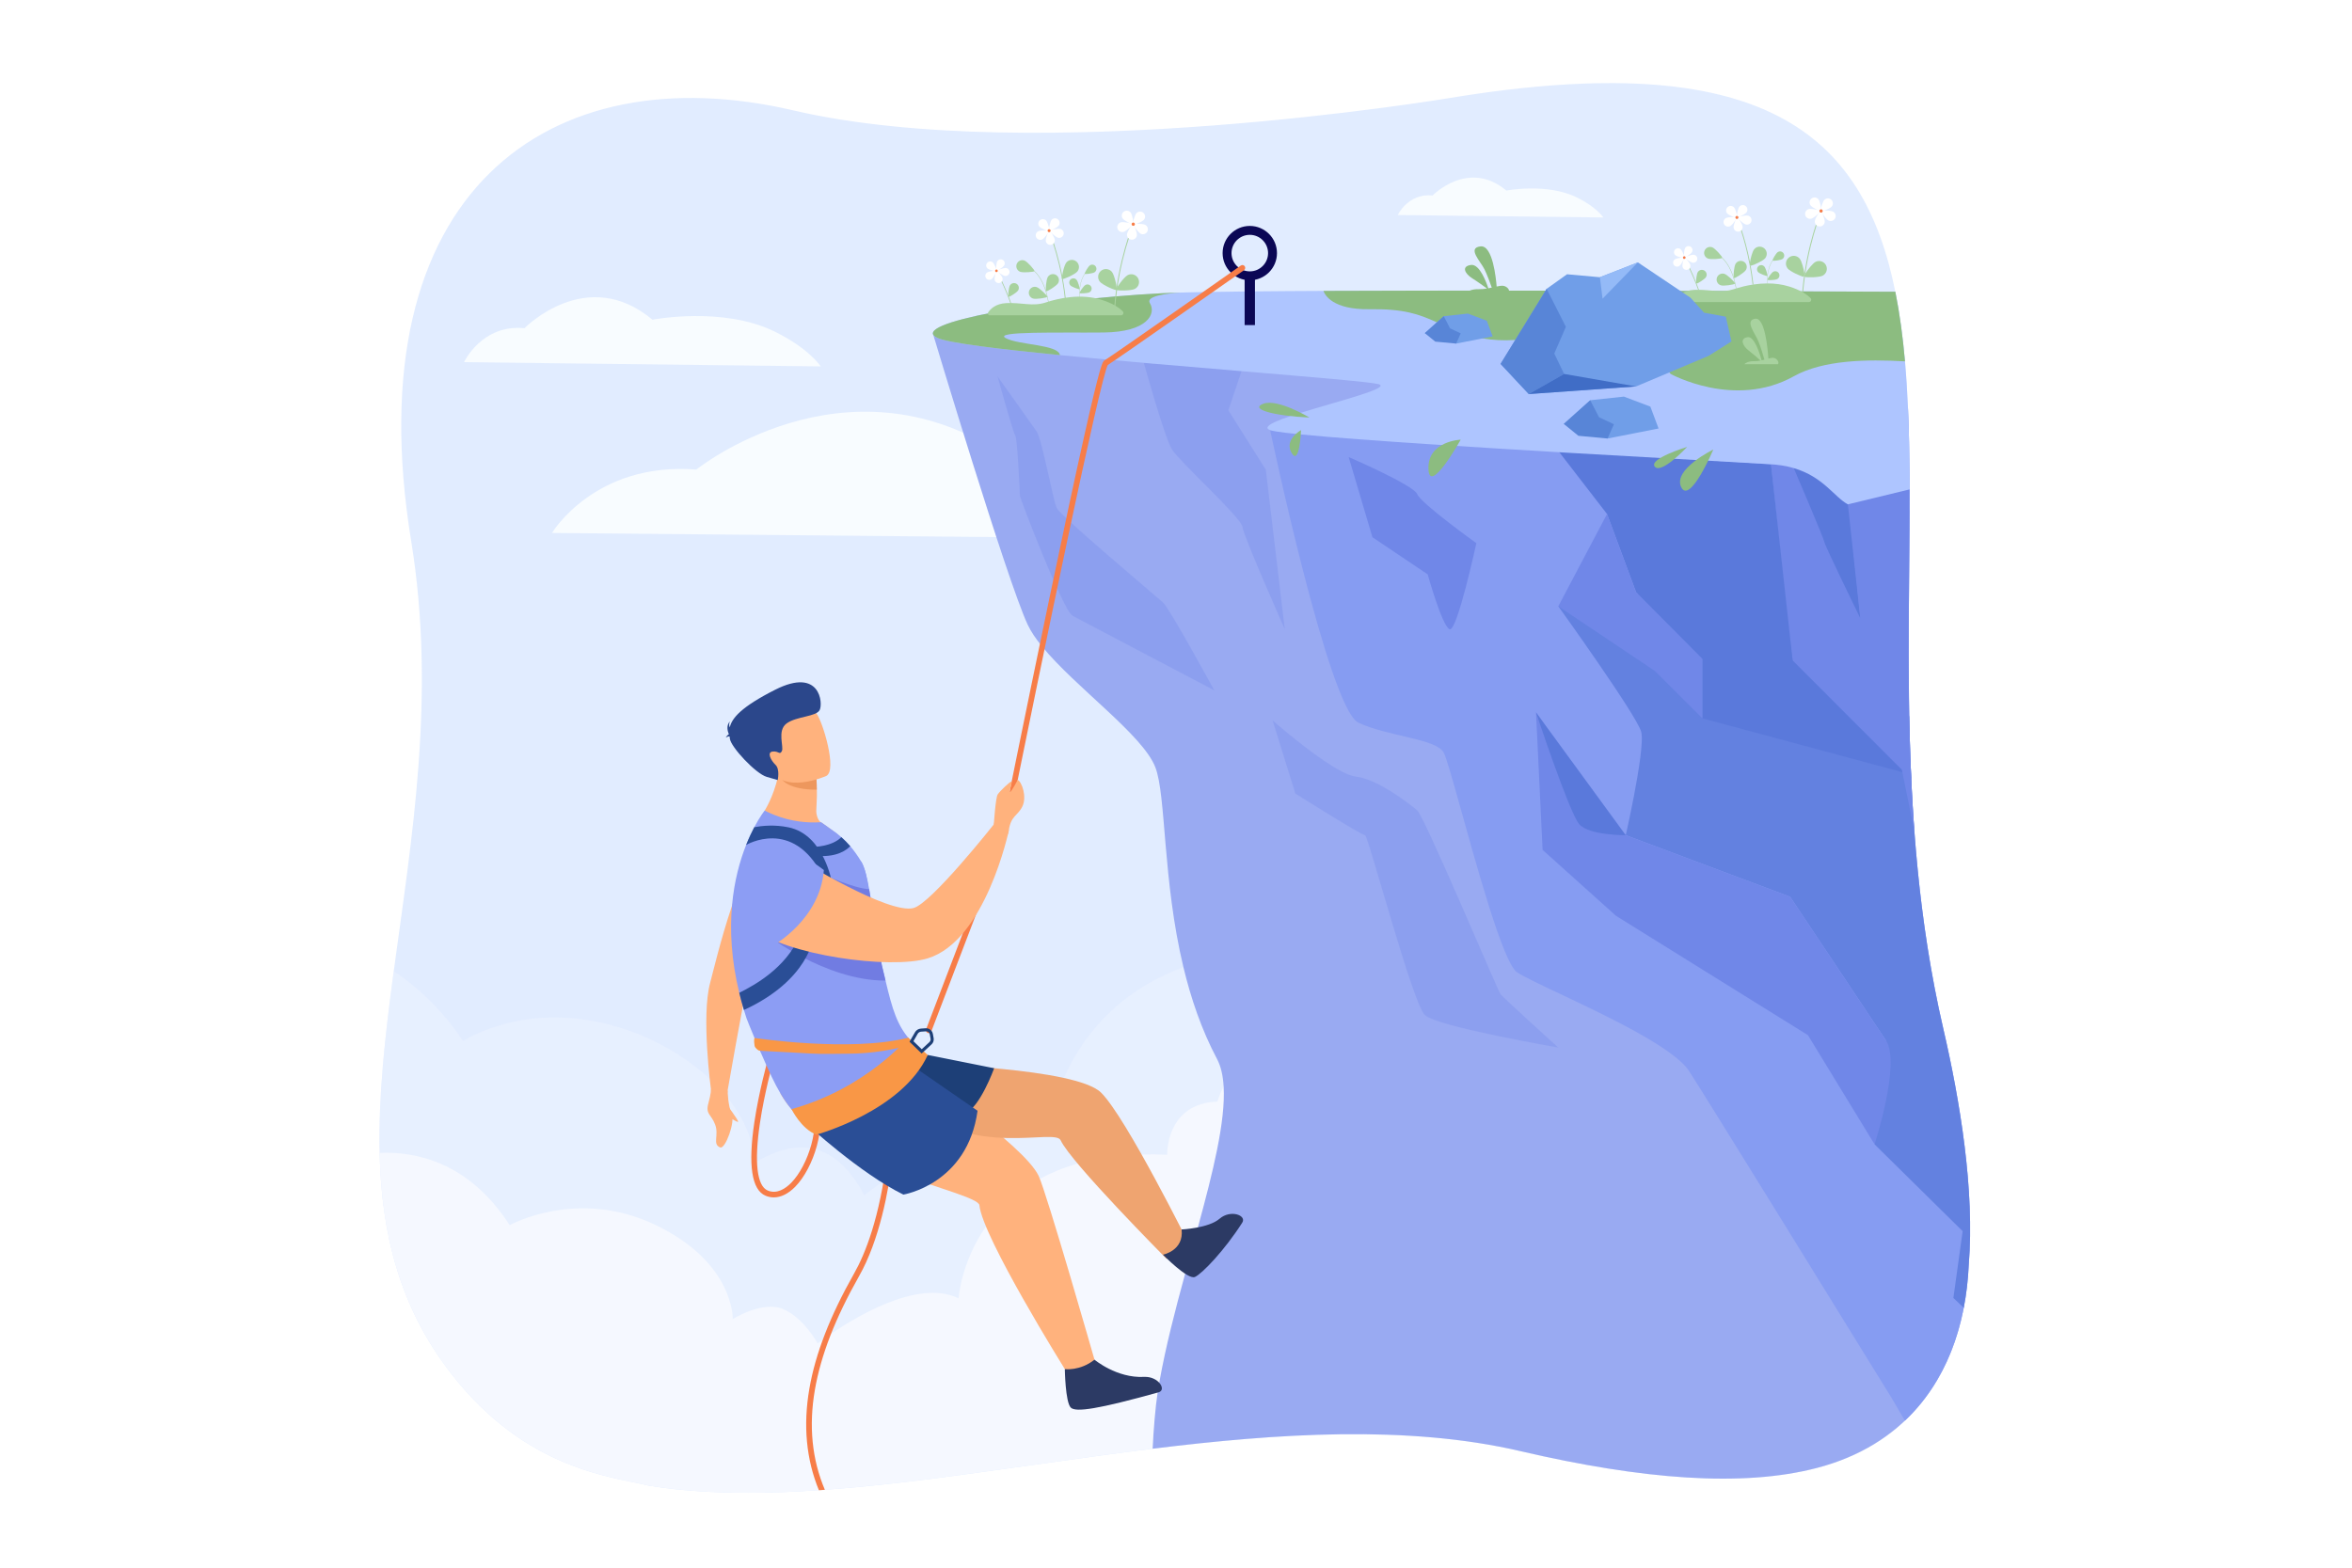 <?xml version="1.0" encoding="utf-8"?>
<!-- Generator: Adobe Illustrator 27.5.0, SVG Export Plug-In . SVG Version: 6.00 Build 0)  -->
<svg version="1.1" id="_x3C_Layer_x3E_" xmlns="http://www.w3.org/2000/svg" xmlns:xlink="http://www.w3.org/1999/xlink" x="0px"
	 y="0px" viewBox="0 0 3000 2000" style="enable-background:new 0 0 3000 2000;" xml:space="preserve">
<rect style="fill:#FFFFFF;" width="3000" height="2000"/>
<g>
	<g style="opacity:0.7;">
		<path style="fill:#D4E4FF;" d="M2511.16,1613.427c-5.481,123.816-65.502,225.771-193.476,259.269
			c-95.009,24.844-222.612,14.83-378.116-21.336c-179.866-42.076-393.725-14.595-583.63,12.207
			c-168.533,22.918-368.369,57.347-527.569,31.913c-47.616-11.64-157.641-20.127-253.338-143.738
			c-65.672-84.839-88.431-178.792-90.803-280.904c-1.702-73.037,7.02-150.256,17.921-231.284
			c22.569-167.795,54.446-351.939,22.317-549.299C451.907,244.468,700.705,68.229,1011.724,140.8
			c311.006,72.57,837.712-15.813,837.712-15.813c397.712-65.479,527.113,43.844,568.058,247.205
			c46.577,231.289-21.232,584.369,61.155,940.087C2500.163,1404.951,2518.86,1518.999,2511.16,1613.427z"/>
	</g>
	<g style="opacity:0.5;">
		<path style="fill:#EEF3FF;" d="M2439.713,1029.59c-2.695-2.353-4.648-4.055-5.077-4.418
			c-66.604-56.998-123.96-72.895-170.368-69.492c-86.096,6.289-134.552,78.943-134.552,78.943
			c-38.841-22.289-109.647-39.587-180.216-36.009c-104.325,5.231-168.035,66.924-182.481,123.841
			c-2.587,0.108-5.091,0.275-7.522,0.527c-78.705,7.906-75.889,88.012-75.889,88.012c-71.876-3.282-128.897,6.157-174.119,22.952
			c-87.725,32.56-131.078,92.743-152.389,141.296c-18.245,41.484-20.388,74.464-20.388,74.464
			c-65.982-32.337-176.846,29.88-234.292,75.158c-35.264-66.058-82.525-76.384-140.374-41.077c-0.552,0.323-0.839,0.503-0.839,0.503
			c3.565-110.707-207.462-247.777-370.807-156.294c-24.653-38.239-59.179-69.924-88.159-89.13c-0.031,0.229-0.062,0.458-0.093,0.687
			c-10.901,81.028-19.622,158.247-17.921,231.284c2.372,102.112,25.131,196.065,90.803,280.904c0.636,0.821,1.276,1.618,1.914,2.431
			c112.758,32.226,274.141,46.888,450.172,33.877c2.193-0.155,4.373-0.324,6.553-0.479c119.097-8.745,227.642-15.37,325.586-20.329
			c40.874-2.062,79.901-3.846,117.086-5.367c0.911-0.035,1.82-0.083,2.718-0.107c55.021-2.251,105.993-3.941,152.879-5.175
			c165.688-4.408,280.699-3.414,345.328-1.845c35.434,0.852,70.883,4.12,105.753,10.099c54.099,9.26,106.053,16.088,155.587,20.783
			c8.541,0.719,17.083,1.57,25.48,2.145c26.57,2.09,105.759,5.487,181.42,8.158c41.463-47.822,62.513-111.572,65.652-182.505
			c7.7-94.428-10.997-208.476-32.511-301.147C2456.604,1217.099,2445.318,1122.109,2439.713,1029.59z"/>
	</g>
	<path style="fill:#F5F8FF;" d="M828.369,1895.479c159.2,25.434,359.036-8.995,527.569-31.913
		c189.906-26.802,403.764-54.283,583.63-12.207c155.504,36.166,283.107,46.18,378.116,21.336
		c127.974-33.497,187.994-135.452,193.476-259.269c7.7-94.428-10.997-208.476-32.511-301.147
		c-14.687-63.413-24.583-126.738-31.223-189.309c-0.029-0.196-0.071-0.389-0.093-0.587c-21.394,10.565-41.615,23.635-60.435,38.021
		c-21.216,16.232-40.646,34.142-57.932,52.015c-0.012,0.012-0.024,0.023-0.036,0.036c-28.678,29.648-51.475,59.201-66.809,80.849
		c-14.34,20.244-22.162,33.565-22.162,33.565c-74.977-55.943-127.519-31.218-152.963-10.41c-11.5,9.403-17.466,18.017-17.466,18.017
		c-57.933-51.199-106.94-61.957-145.177-56.016c-28.428,4.409-50.9,18.053-66.666,31.171c-17.417,14.47-26.629,28.295-26.629,28.295
		s-55.381-31.804-138.229-27.648c-82.43,4.12-118.128,49.343-132.06,75.901c-5.918,11.248-7.919,19.143-7.919,19.143
		c-66.353,2.576-64.041,67.863-64.041,67.863c-11.38-0.516-22.27-0.623-32.691-0.336c-31.147,0.826-58.148,5.031-81.556,11.668
		c-18.149,5.139-34.142,11.728-48.217,19.334c-31.445,16.951-53.404,38.922-68.713,60.867
		c-31.985,45.857-34.956,91.642-34.956,91.642c-52.877-25.97-137.116,27.229-167.926,48.948c-7.462,5.246-11.788,8.66-11.788,8.66
		s-17.287-32.26-43.784-43.783c-26.509-11.514-64.52,12.674-64.52,12.674s2.311-71.434-97.931-119.817
		c-100.219-48.396-186.625,0-186.625,0c-52.746-82.046-122.261-94.217-165.878-92.205c2.372,102.112,25.131,196.065,90.803,280.904
		C670.728,1875.353,780.753,1883.84,828.369,1895.479z"/>
	<g>
		<g>
			<path style="fill:#F77D48;" d="M1138.932,1474.767c-5.391,44.659-17.25,107.503-43.184,153.312
				c-30.308,53.487-48.732,100.913-56.339,144.961c-7.991,46.252-3.702,89.03,12.71,127.592c-1.27,0.096-2.552,0.191-3.821,0.275
				c-1.259,0.084-2.516,0.18-3.773,0.252c-16.161-39.232-20.27-82.586-12.195-129.341c7.75-44.875,26.451-93.056,57.153-147.285
				c14.004-24.714,32.704-70.894,42.312-150.628c5.773-47.798,5.498-85.377,5.486-85.748l7.187-0.072
				C1144.478,1388.468,1144.754,1426.502,1138.932,1474.767z"/>
		</g>
	</g>
	<g>
		<path style="fill:#F8FCFF;" d="M591.877,462.022c0,0,22.749-48.732,77.146-43.317c0,0,78.974-81.224,163.19-10.83
			c0,0,89.521-17.442,155.819,15.102c44.202,21.698,58.802,44.459,58.802,44.459L591.877,462.022z"/>
	</g>
	<g>
		<path style="fill:#F8FCFF;" d="M1782.879,274.327c0,0,13.109-28.084,44.459-24.964c0,0,45.514-46.81,94.049-6.241
			c0,0,51.592-10.052,89.801,8.703c25.474,12.505,33.887,25.623,33.887,25.623L1782.879,274.327z"/>
	</g>
	<g>
		<path style="fill:#F8FCFF;" d="M704.08,679.938c0,0,54.281-90.989,184.084-80.878c0,0,188.449-151.654,389.406-20.22
			c0,0,213.615-32.567,371.814,28.198c105.476,40.513,140.314,83.011,140.314,83.011L704.08,679.938z"/>
	</g>
	<path style="fill:#99AAF2;" d="M1511.656,1624.963c-12.59,46.097-24.761,92.947-32.596,136.804
		c-0.131,0.767-0.263,1.534-0.407,2.288c-0.731,4.217-1.426,8.397-2.084,12.555v0.012c-2.849,18.131-5.258,47.969-6.361,71.604
		c158.36-19.572,324.833-30.675,469.361,3.134c155.504,36.166,283.107,46.18,378.116,21.336
		c108.704-28.453,168.368-106.304,187.234-204.986l-9.822-37.295v-0.014l-15.49-67.238l-4.731-20.568l-87.976-382.188l-7.811-33.949
		L2264.268,955.68l-11.691-17.395l-119.901-178.348L2010.51,578.224l-1.078-1.605l-9.355-13.919l-40.766-60.629l-2.276-3.377
		l-21.191-31.53l-20.052-0.97l-474.538-23h-0.011l-142.663-6.924h-0.012l-108.742-11.075c0,0,94.403,314.726,120.925,371.556
		c4.181,8.961,10.626,18.4,18.581,28.151c42.514,52.038,128.358,112.629,144.314,153.923
		c13.957,36.128,9.164,143.978,35.843,255.122c9.523,39.664,23.048,79.734,42.873,117.122c4.96,9.368,7.607,21.215,8.41,35.111
		c2.553,44.191-13.561,108.987-32.858,179.678C1522.629,1585.216,1517.106,1605.018,1511.656,1624.963z"/>
	<g>
		<path style="fill:#869CF2;" d="M2478.649,1312.279c-66.246-286.024-35.396-570.324-44.973-790.993
			c-549.395,52.495-310.97,29.708-433.601,41.414l-60.244,5.75c-56.773-3.496-246.644-15.214-319.728-19.708
			c0,0,74.763,355.582,112.653,373.263c37.88,17.682,98.482,20.198,108.594,37.879c2.874,5.031,9.619,28.426,18.387,59.74
			c22.078,78.848,56.974,207.925,75.051,220.575c16.483,11.536,93.187,43.509,152.209,76.26
			c31.422,17.442,57.836,35.1,67.491,50.015c21.802,33.685,187.669,302.477,258.082,416.674c0.874,1.423,8.53,14.51,17.159,29.275
			c51.949-49.135,77.913-119.566,81.43-198.997C2518.86,1518.999,2500.163,1404.951,2478.649,1312.279z"/>
	</g>
	<path style="fill:#6381E0;" d="M2478.649,1312.279c-31.335-135.29-40.935-270.189-43.373-398.161l-26.442-51.626l-3.367-1.246
		l-13.954-5.186l-107.91-40.071l-0.719-0.276h-0.013l-150.196-55.775l-17.153-6.373l-26.512,4.121l-101.369,15.778l0.025,0.023
		c1.533,2.144,100.039,139.331,105.669,159.996c3.114,11.392-3.066,49.846-9.296,82.333c-5.162,26.894-10.363,49.702-10.363,49.702
		l209.615,78.513c0,0,119.184,178.66,119.254,178.767c1.234,1.869,2.312,3.498,3.197,4.84c0,0.012,0.014,0.012,0.014,0.023
		l-14.711,132.204c-0.013,0.036-0.013,0.048-0.013,0.048l83.843,82.682l7.032,6.936l21.479,21.18l-8.289,59.691v0.014l-3.546,25.468
		l13.22,12.611c3.434-17.735,5.552-36.144,6.39-55.066C2518.86,1518.999,2500.163,1404.951,2478.649,1312.279z"/>
	<g>
		<path style="fill:#7087E8;" d="M2437.775,993.294c-2.24-2.037-4.924-4.492-7.966-7.283c-1.246-1.139-2.54-2.336-3.905-3.583
			v-0.012c-41.808-38.441-136.432-126.621-139.38-139.87c-0.67-3.007-1.964-12.781-3.641-26.835h-0.013
			c-7.331-61.43-22.018-204.617-23.755-221.737c-0.048-0.407-0.084-0.742-0.107-1.005l-0.072-0.672l64.389-18.794l33.674,69.935
			c0,0,35.878,178.18,39.4,187.656c0.875,2.348,4.349,13.992,9.067,30.151c9.009,30.823,22.558,78.093,31.339,108.785
			c0,0.012,0,0.012,0,0.012C2437.092,977.769,2437.416,985.519,2437.775,993.294z"/>
	</g>
	<g style="opacity:0.3;">
		<path style="fill:#7087E8;" d="M1458.951,462.913c0,0,26.439,95.303,35.908,110.589c9.471,15.286,88.777,87.256,89.844,98.619
			c1.066,11.363,54.096,130.774,54.096,130.774l-24.191-203.64l-47.777-75.833l17.873-53.226L1458.951,462.913z"/>
	</g>
	<g>
		<path style="fill:#5A79DB;" d="M2287.959,597.203c0,0,38.541,89.941,39.031,94.36c0.49,4.419,45.85,97.163,45.85,97.163
			l-16.318-162.74l-37.881-28.783H2287.959z"/>
	</g>
	<g>
		<polygon style="fill:#5A79DB;" points="1987.635,575.258 2049.784,655.742 2086.789,755.455 2171.447,840.681 2171.447,916.439 
			2429.813,986.013 2286.527,842.553 2258.941,592.304 		"/>
	</g>
	<g>
		<path style="fill:#AEC5FF;" d="M2435.715,650.795c-9.065-0.399-70.726-2.933-78.716-7.356
			c-17.358-9.296-31.158-35.099-69.024-46.229l-0.012-0.012c-10.539-3.096-20.534-4.439-31.362-5.042
			c0,0-181.149-10.144-246.091-13.933c-7.14-0.419-14.339-0.838-21.562-1.258c-78.643-4.643-252.197-15.027-329.768-22.749
			c-6.777-0.677-32.688-3.2-39.076-5.475c-14.938-5.309,22.994-17.099,39.005-22.113c47.916-14.963,116.978-31.925,98.973-36.609
			c-10.745-2.79-84.047-8.912-174.49-16.496c-66.56-5.59-156.49-13.083-231.692-20.496c-78.883-7.775-141.667-15.465-155.659-21.719
			c-3.723-1.682-8.043-4.574-5.798-7.967c2.989-6.114,23.618-12.523,30.224-14.231c65.083-18.63,189.252-31.376,261.292-35.015
			c42.696-2.177,163.159-2.773,206.116-2.983c208.745-0.978,520.091,0.108,729.419,1.078c5.618,27.9,9.572,57.572,12.327,88.814
			c1.726,19.514,2.983,39.652,3.869,60.339c1.426,32.86,1.953,67.133,2.036,102.616
			C2435.751,632.838,2435.739,641.773,2435.715,650.795z"/>
	</g>
	<g>
		<g>
			<path style="fill:#0B0755;" d="M1594.127,357.579c-19.118,0-34.671-15.554-34.671-34.672c0-19.119,15.553-34.673,34.671-34.673
				s34.672,15.554,34.672,34.673C1628.799,342.024,1613.245,357.579,1594.127,357.579z M1594.127,299.598
				c-12.853,0-23.309,10.456-23.309,23.309c0,12.852,10.456,23.308,23.309,23.308s23.309-10.456,23.309-23.308
				C1617.436,310.054,1606.979,299.598,1594.127,299.598z"/>
		</g>
		<g>
			<rect x="1587.543" y="347.796" style="fill:#0B0755;" width="13.167" height="66.922"/>
		</g>
	</g>
	<g>
		<path style="fill:#7087E8;" d="M1959.191,908.816c0,0,4.184,6.149,10.978,16.027c25.457,37.014,87.563,126.377,103.511,140.673
			l209.606,78.524c0,0,103.503,154.869,122.462,183.599s-14.713,132.271-14.713,132.271l-85.021-139.309l-244.771-152.228
			l-93.631-84.113L1959.191,908.816z"/>
	</g>
	<g>
		<polygon style="fill:#7087E8;" points="2049.784,655.742 2086.789,755.455 2171.447,840.681 2171.447,916.439 2110.615,855.834 
			1987.635,773.461 		"/>
	</g>
	<g>
		<path style="fill:#7087E8;" d="M1720.238,583.106l30.304,102.273l70.478,47.349c0,0,18.471,66.289,27.975,70.075
			c9.502,3.789,34.123-109.847,34.123-109.847s-71.236-51.137-75.391-62.5C1803.572,619.091,1720.238,583.106,1720.238,583.106z"/>
	</g>
	<g style="opacity:0.3;">
		<path style="fill:#7087E8;" d="M1272.293,480.064c0,0,42.089,58.925,49.665,69.869c7.577,10.943,21.045,88.388,26.095,98.489
			c5.052,10.102,127.271,112.801,135.608,120.377c8.338,7.576,65.213,111.957,65.213,111.957s-168.302-88.387-180.774-95.122
			c-12.471-6.734-67.188-150.569-67.188-152.73c0-2.16-3.367-74.554-5.893-77.08S1272.293,480.064,1272.293,480.064z"/>
	</g>
	<g>
		<path style="fill:#8CBC80;" d="M1863.151,560.914c0,0-42.01,1.644-41.168,37C1822.825,633.27,1863.151,560.914,1863.151,560.914z"
			/>
	</g>
	<g>
		<path style="fill:#8CBC80;" d="M1670.25,532.708c0,0-40.406-24.415-58.715-17.696
			C1593.227,521.731,1623.529,530.426,1670.25,532.708z"/>
	</g>
	<g>
		<path style="fill:#8CBC80;" d="M1659.518,548.74c0,0-22.098,12.135-11.996,29.182
			C1657.623,594.968,1659.518,548.74,1659.518,548.74z"/>
	</g>
	<g>
		<path style="fill:#8CBC80;" d="M2185.365,573.502c0,0-51.918,25.254-40.977,47.982
			C2155.333,644.213,2185.365,573.502,2185.365,573.502z"/>
	</g>
	<g>
		<path style="fill:#8CBC80;" d="M2151.966,570.135c0,0-49.665,15.151-41.247,25.253
			C2119.137,605.49,2151.966,570.135,2151.966,570.135z"/>
	</g>
	<g>
		<path style="fill:#5A79DB;" d="M1959.191,908.816c0,0,42.515,128.189,55.142,142.661c12.626,14.474,59.347,14.039,59.347,14.039
			L1959.191,908.816z"/>
	</g>
	<g style="opacity:0.3;">
		<path style="fill:#7087E8;" d="M1913.977,1268.451c-3.231-4.051-97.146-227.012-106.25-234.646
			c-9.104-7.634-49.609-39.714-78.438-43.109c-19.472-2.294-61.073-34.229-86.028-54.719c-11.993-9.847-20.142-17.051-20.142-17.051
			l29.079,93.482c0,0,85.087,53.653,88.875,53.111c3.788-0.543,60.607,214.558,76.302,229.449
			c15.695,14.893,170.261,41.513,170.261,41.513S1917.208,1272.5,1913.977,1268.451z"/>
	</g>
	<path style="fill:#7087E8;" d="M2441.74,1059.972c-0.001-0.013,0.018-0.026,0.021-0.04
		c-11.497-154.862-5.725-303.558-6.034-435.573l-77.481,18.769h-0.014l-1.233,0.312l15.837,145.286l18.677,67.335l32.559,117.36
		c0,0,10.259,50.251,10.564,51.751L2441.74,1059.972z"/>
	<g>
		<g>
			<path style="fill:#FFB27D;" d="M1396.033,1734.611l-13.479,20.621l-24.366-8.577c0,0-104.911-168.267-108.937-208.989
				c-1.75-17.711-200.742-48.16-253.922-142.942l167.34-30.765c0,0,142.646,95.329,162.069,136.051
				C1335.098,1521.74,1396.033,1734.611,1396.033,1734.611z"/>
		</g>
		<g>
			<g>
				<path style="fill:#FFB27D;" d="M928.061,1391.334c0,0,0.575,20.222,5.261,30.08c4.685,9.858-8.199,44.857-14.647,42.426
					c-10.374-3.912-1.419-15.295-6.398-28.891c-4.979-13.595-12.643-13.152-8.76-27.247c3.592-13.038,3.316-17.718,3.316-17.718
					L928.061,1391.334z"/>
			</g>
			<g>
				<path style="fill:#FFB27D;" d="M916.824,1402.531c11.61,0.567,11.237-11.197,11.237-11.197s20.015-114.06,22.982-124.176
					s91.017-120.709,91.017-120.709s-31.225-112.737-53.86-93.863c-44.143,36.806-75.36,175.389-82.375,201.168
					c-11.593,42.599,1.01,136.23,1.01,136.23S907.705,1402.084,916.824,1402.531z"/>
			</g>
			<g>
				<path style="fill:#FFB27D;" d="M926.688,1408.775c0,0,15.425,20.585,14.786,22.295c-0.641,1.71-16.931-9.418-16.931-9.418
					L926.688,1408.775z"/>
			</g>
		</g>
		<g>
			<path style="fill:#F77D48;" d="M986.977,1527.59c-3.569,0.001-7.09-0.707-10.513-2.139c-17.649-7.385-22.445-38.96-14.253-93.847
				c5.93-39.744,16.722-78.008,16.831-78.391c0.542-1.91,2.532-3.021,4.438-2.477c1.91,0.541,3.018,2.528,2.477,4.438
				c-0.107,0.378-10.787,38.256-16.646,77.55c-7.415,49.737-3.891,80.313,9.928,86.096c11.858,4.962,22.796-2.584,29.886-9.789
				c21.977-22.329,38.165-73.975,25.727-102.412c-0.795-1.818,0.033-3.938,1.853-4.734c1.818-0.794,3.938,0.035,4.732,1.854
				c13.873,31.719-3.53,86.295-27.188,110.335C1005.471,1522.992,996.075,1527.59,986.977,1527.59z"/>
		</g>
		<g>
			<path style="fill:#EFA470;" d="M1175.552,1357.369c0,0,196.758,4.815,228.866,36.537
				c32.105,31.723,113.915,196.777,113.915,196.777l-30.401,15.257c0,0-122.447-123.388-135.016-151.146
				c-7.339-16.211-110.555,24.017-192.799-47.111L1175.552,1357.369z"/>
		</g>
		<g>
			<path style="fill:#2C3A64;" d="M1358.188,1746.655c0,0,0.623,42.051,7.579,49.076c6.306,6.369,35.346,1.841,111.957-19.439
				c10.782-2.995-0.094-20.656-18.501-19.712c-35.039,1.797-63.189-21.969-63.189-21.969
				C1377.592,1749.361,1358.188,1746.655,1358.188,1746.655z"/>
		</g>
		<g>
			<path style="fill:#FFB27D;" d="M975.412,1033.97c0,0,59.26,46.57,95.144,32.911c0,0-10.46-9.367-23.676-17.921
				c-3.947-2.554-6.093-10.831-5.673-15.507c0.237-2.629,0.361-9.677,0.525-12.003c1.042-15.207-1.585-35.539-1.585-35.539
				l-27.337-4.72l-20.092-14.27c0.78,8.506,1.312,16.458-0.287,23.505C986.35,1017.24,975.412,1033.97,975.412,1033.97z"/>
		</g>
		<g>
			<path style="fill:#ED975D;" d="M997.42,994.334c0,0,7.488,13.143,44.442,13.143c0.187-17.073-2.615-26.285-2.615-26.285h-26.439
				C999.219,985.38,997.42,994.334,997.42,994.334z"/>
		</g>
		<g>
			<path style="fill:#8C9DF4;" d="M1111.919,1236.176c0.827,3.809-130.204,132.311-142.662,104.039
				c-1.845-4.156-3.558-8.134-5.164-11.871c-7.318-17.215-11.894-29.266-11.894-29.266c-1.162-3.558-2.277-7.08-3.318-10.578
				c-2.241-7.451-4.217-14.746-5.955-21.897c-20.677-85.293-6.768-149.478,8.746-188.603c3.51-8.854,7.104-16.424,10.398-22.652
				c7.439-14.076,13.345-21.384,13.345-21.384s30.092,17.935,71.947,14.963c0.084,0.036,19.19,13.597,19.286,13.668
				c2.229,1.749,4.396,3.546,6.518,5.427c3.929,3.51,7.666,7.283,11.309,11.487c4.828,5.631,9.452,12.04,14.027,19.646
				c6.685,11.104,9.859,33.938,11.824,56.363C1111.979,1174.386,1107.773,1216.865,1111.919,1236.176z"/>
		</g>
		<g>
			<g>
				<path style="fill:#FFB27D;" d="M1053.94,989.941c0,0-56.059,24.878-70.968-10.133c-14.908-35.012-32.184-55.381,2.979-72.745
					c35.162-17.364,47.851-6.983,55.68,3.489C1049.461,921.026,1068.139,982.568,1053.94,989.941z"/>
			</g>
			<g>
				<path style="fill:#2B478B;" d="M930.622,939.565c-0.843-0.271-2.261-0.039-4.875,1.364c0,0,1.239-2.51,3.902-4.227
					c-1.646-3.879-3.623-11.316,1.497-16.536c0,0-2.183,3.736-0.295,7.777c2.561-11.556,14.346-26.014,57.982-48.052
					c57.507-29.043,61.136,17.469,56.624,26.027c-4.512,8.559-29.472,7.848-42.05,16.97c-12.576,9.123-3.279,29.981-6.145,35.367
					c-2.865,5.386-3.968-0.377-11.733,0.549c-7.768,0.924-2.127,11.448,3.669,16.992c5.796,5.544,2.788,19.352,2.788,19.352
					s0,0-14.041-4.042c-14.04-4.04-45.752-38.078-46.985-48.701C930.85,941.467,930.731,940.521,930.622,939.565z"/>
			</g>
		</g>
		<g>
			<path style="fill:#8C9DF4;" d="M1017.282,1423.124c-20.856-18.46-35.566-54.638-48.025-82.909
				c-1.845-4.156-3.558-8.134-5.164-11.871c7.824-8.015,20.833-22.665,41.414-49.02c12.506-16.028,18.053-36.585,19.73-57.322
				c0.563-6.839,0.695-13.69,0.527-20.411c-0.479-19.442-3.534-37.723-6.445-51.08c-2.719-12.446,4.289-24.965,16.351-29.218
				l62.832-22.138c4.875,8.099,7.763,21.791,10.087,35.22c0.862,4.995,1.653,9.955,2.431,14.566c0.431,2.516,0.97,5.774,1.593,9.535
				c2.072,12.531,5.032,30.691,7.511,45.714c2.312,13.991,4.193,25.264,4.576,26.799c1.737,7.15,3.307,13.811,4.792,20.016
				c8.698,36.273,14.566,57.681,33.099,77.674C1166.365,1332.74,1033.371,1437.367,1017.282,1423.124z"/>
		</g>
		<g>
			<path style="fill:#717CE2;" d="M1129.492,1251.005c-38.969,0.144-77.518-15.201-104.255-29.003
				c-21.766-11.224-35.71-21.418-35.71-21.418l36.238,1.007l94.36,2.6c2.312,13.991,4.193,25.264,4.576,26.799
				C1126.438,1238.14,1128.007,1244.8,1129.492,1251.005z"/>
		</g>
		<g>
			<path style="fill:#717CE2;" d="M1112.613,1158.477l-37.422-6.552c0,0-33.424-18.676-32.681-20.317
				c0.731-1.641,10.243-14.974,10.243-14.974s36.561,16.794,55.836,17.741c0.862,4.995,1.653,9.955,2.431,14.566
				C1111.451,1151.457,1111.99,1154.716,1112.613,1158.477z"/>
		</g>
		<g>
			<g>
				<path style="fill:#F99746;" d="M1080.777,1344.279c-13.83,0-31.482,0.707-47.119-0.249c-36.697-2.245-64.407-3.123-65.924-3.881
					c0,0-4.679-2.695-5.253-6.04c-1.223-7.124-0.138-9.913-0.138-9.913c1.224,0.194,122.426,18.353,196.083-0.3l5.2,8.843
					C1141.227,1338.413,1114.558,1344.279,1080.777,1344.279z"/>
			</g>
		</g>
		<g>
			<path style="fill:#2A4E96;" d="M1061.211,1126.373l-12.315-9.739c-37.999-74.021-97.224-38.634-97.224-38.634
				c3.51-8.854,7.104-16.424,10.398-22.652c9.2-1.785,25.467-3.65,43.736,0.144
				C1051.533,1064.986,1061.211,1126.373,1061.211,1126.373z"/>
		</g>
		<g>
			<path style="fill:#2A4E96;" d="M1084.475,1079.509c-4.781,5.045-16.508,13.741-40.035,12.52l-6.792-11.585
				c0,0,23.323-0.107,35.519-12.422C1077.095,1071.531,1080.832,1075.305,1084.475,1079.509z"/>
		</g>
		<g>
			<path style="fill:#2A4E96;" d="M1037.647,1195.049c0,0-5.331,55.13-88.766,93.451c-2.241-7.451-4.217-14.746-5.955-21.897
				c19.779-9.93,58.652-31.29,76.621-71.554H1037.647z"/>
		</g>
		<g>
			<path style="fill:#1D3F77;" d="M1183.339,1345.908l84.727,16.914c0,0-18.381,50.95-37.548,57.838
				c-19.166,6.888-67.848-56.701-67.848-56.701L1183.339,1345.908z"/>
		</g>
		<g>
			<path style="fill:#F77D48;" d="M1184.596,1318.038c-0.426,0-0.86-0.075-1.281-0.237c-1.854-0.709-2.783-2.786-2.074-4.64
				l95.971-251.201c1.516-7.525,30.844-153.033,61.015-297.436c18.109-86.665,32.973-155.984,44.182-206.027
				c21.445-95.749,24.042-97.301,26.332-98.67c10.129-6.053,172.264-119.895,173.9-121.043c1.624-1.141,3.866-0.749,5.007,0.876
				c1.142,1.624,0.748,3.866-0.876,5.006c-6.59,4.627-159.226,111.798-173.77,120.978c-9.788,17.969-82.203,366.538-128.804,598.029
				c-0.04,0.195-0.096,0.388-0.167,0.573l-96.077,251.48C1187.408,1317.158,1186.042,1318.038,1184.596,1318.038z"/>
		</g>
		<g>
			<path style="fill:#FFB27D;" d="M1267.654,1051.697c0,0,2.144-33.892,4.928-38.206c2.783-4.315,16.254-16.962,17.643-16.474
				c0,0,0.663,1.204-0.733,5.765c-0.907,2.964-2.37,7.51-0.973,7.537c1.396,0.025,9.584-15.323,9.584-15.323
				c5.341,2.553,11.902,21.497,5.989,33.741c-5.915,12.245-14.766,11.623-17.459,31.184
				C1283.973,1079.231,1267.654,1051.697,1267.654,1051.697z"/>
		</g>
		<g>
			<path style="fill:#FFB27D;" d="M1267.654,1051.697c0,0-79.754,100.923-102.559,106.779
				c-32.009,8.223-145.693-62.065-145.693-62.065s-17.009-19.94-43.832-3.837c-23.308,13.993-28.819,45.979-28.819,45.979
				s-3.145,31.124,14.726,46.166c39.609,33.342,173.606,52.658,221.923,37.883c73.713-22.54,103.232-162.681,103.232-162.681
				s0.388-8.423-9.7-16.319C1270.178,1038.315,1267.654,1051.697,1267.654,1051.697z"/>
		</g>
		<g>
			<path style="fill:#2A4E96;" d="M1029.137,1434.219c0,0,67.412,62.391,123.116,89.803c0,0,81.725-13.188,94.637-106.955
				l-91.042-62.873L1029.137,1434.219z"/>
		</g>
		<g>
			<path style="fill:#F99746;" d="M1158.426,1323.896c0,0-53.157,64.54-148.805,91.1c0,0,12.305,25.283,31.711,32.561
				c0,0,109.286-29.902,142.007-101.648L1158.426,1323.896z"/>
		</g>
		<g>
			<g>
				<path style="fill:#1D3F77;" d="M1190.971,1325.444c-0.012-0.335-0.049-0.671-0.108-1.006l-0.983-5.45
					c-0.492-2.779-2.263-5.044-4.636-6.242c-0.611-0.311-1.258-0.551-1.941-0.719c-0.862-0.203-1.76-0.275-2.67-0.215l-6.038,0.419
					c-3.127,0.216-5.93,1.965-7.499,4.684l-5.595,9.702l-0.3,0.528l-0.43,0.743l-0.659,1.138l1.617,1.569l1.461,1.413l0.013,0.013
					l12.362,12.002l2.768-2.539l9.847-9.068C1190.131,1330.596,1191.15,1328.068,1190.971,1325.444z M1186.873,1327.146
					c-0.203,0.898-0.683,1.713-1.389,2.36l-9.835,9.068l-10.554-10.242l5.439-9.464c0.911-1.546,2.527-2.563,4.325-2.684l6.05-0.433
					c2.455-0.179,4.636,1.522,5.066,3.942l0.982,5.451C1187.078,1325.828,1187.065,1326.511,1186.873,1327.146z"/>
			</g>
		</g>
		<g>
			<path style="fill:#8C9DF4;" d="M1050.828,1109.997c0,0-39.532-31.945-66.685-27.952c-27.154,3.993-47.917,51.512-43.525,71.876
				c4.393,20.366,22.376,45.313,45.521,52.31C986.14,1206.23,1046.038,1173.088,1050.828,1109.997z"/>
		</g>
		<g>
			<path style="fill:#2C3A64;" d="M1483.371,1600.691c0,0,31.662,32.391,40.724,28.425c9.063-3.967,37.713-33.735,60.411-69.297
				c5.99-9.384-15.022-17.069-28.949-4.991s-48.41,13.676-48.41,13.676C1510.311,1595.535,1483.371,1600.691,1483.371,1600.691z"/>
		</g>
	</g>
	<g>
		<path style="fill:#8CBC80;" d="M1466.71,386.807c8.386,13.417-3.019,36.776-59.011,37.375
			c-55.99,0.599-141.199-1.917-124.954,7.128c16.255,9.044,67.539,8.05,69.155,21.719c-78.883-7.775-141.667-15.465-155.659-21.719
			c-42.407-18.939,137.271-49.63,285.718-57.213c6.35-0.324,14.508-0.623,24.307-0.887
			C1488.428,374.348,1460.96,377.606,1466.71,386.807z"/>
	</g>
	<g>
		<g>
			<g>
				<path style="fill:#A8D29F;" d="M1301.106,346.672c3.924,1.59,17.951,0.303,18.405-0.817c0.453-1.121-8.72-11.808-12.646-13.399
					c-3.925-1.591-8.396,0.302-9.989,4.228C1295.287,340.609,1297.18,345.081,1301.106,346.672z"/>
			</g>
			<g>
				<path style="fill:#A8D29F;" d="M1336.487,353.367c-2.204,3.617-3.199,17.667-2.167,18.296
					c1.034,0.629,13.063-6.698,15.266-10.315c2.204-3.617,1.059-8.335-2.558-10.54
					C1343.41,348.604,1338.691,349.75,1336.487,353.367z"/>
			</g>
			<g>
				<path style="fill:#A8D29F;" d="M1317.584,380.861c4.035,1.288,17.921-1.063,18.29-2.214c0.367-1.152-9.593-11.111-13.627-12.398
					c-4.036-1.288-8.35,0.94-9.637,4.975C1311.322,375.259,1313.549,379.574,1317.584,380.861z"/>
			</g>
			<g>
				<g>
					<path style="fill:#A8D29F;" d="M1338.012,394.458c-0.014-0.319-1.566-32.117-18.976-48.534l0.371-0.393
						c17.57,16.569,19.131,48.583,19.145,48.904L1338.012,394.458z"/>
				</g>
			</g>
		</g>
		<g>
			<g>
				<path style="fill:#A8D29F;" d="M1396.128,347.358c-2.446,1.623-12.146,2.69-12.609,1.993c-0.464-0.698,4.286-9.224,6.73-10.847
					c2.446-1.623,5.743-0.958,7.366,1.488C1399.239,342.436,1398.572,345.734,1396.128,347.358z"/>
			</g>
			<g>
				<path style="fill:#A8D29F;" d="M1373.031,356.8c1.998,2.151,4.618,11.552,4.004,12.122c-0.613,0.57-9.794-2.74-11.793-4.891
					c-1.996-2.15-1.87-5.513,0.279-7.51C1367.671,354.524,1371.035,354.649,1373.031,356.8z"/>
			</g>
			<g>
				<path style="fill:#A8D29F;" d="M1389.671,372.851c-2.562,1.433-12.315,1.759-12.724,1.028c-0.41-0.731,4.975-8.871,7.536-10.304
					c2.562-1.433,5.8-0.518,7.232,2.044C1393.147,368.181,1392.232,371.418,1389.671,372.851z"/>
			</g>
			<g>
				<g>
					<path style="fill:#A8D29F;" d="M1377.684,384.91c-0.035-0.219-3.382-22.022,6.166-35.579l-0.305-0.215
						c-9.636,13.682-6.266,35.633-6.231,35.853L1377.684,384.91z"/>
				</g>
			</g>
		</g>
		<g>
			<g>
				<g>
					<path style="fill:#A8D29F;" d="M1360.445,392.605l-1.107-0.177c-4.364-56.447-21.6-96.955-21.842-97.505l1.008-0.435
						C1338.745,295.045,1356.109,335.818,1360.445,392.605z"/>
				</g>
			</g>
			<g>
				<path style="fill:#FFFFFF;" d="M1325.8,289.242c2.126,2.408,12.081,6.282,12.768,5.675c0.688-0.607-1.92-10.964-4.046-13.373
					c-2.125-2.408-5.801-2.638-8.209-0.512C1323.904,283.159,1323.675,286.834,1325.8,289.242z"/>
			</g>
			<g>
				<path style="fill:#FFFFFF;" d="M1341.055,280.847c-1.919,2.576-3.662,13.113-2.927,13.661c0.734,0.548,10.334-4.135,12.254-6.71
					c1.919-2.575,1.388-6.219-1.188-8.139C1346.618,277.74,1342.975,278.272,1341.055,280.847z"/>
			</g>
			<g>
				<path style="fill:#FFFFFF;" d="M1352.505,292.051c-3.098-0.844-13.544,1.387-13.786,2.272c-0.24,0.884,7.629,8.106,10.727,8.951
					c3.1,0.845,6.297-0.983,7.141-4.082C1357.432,296.093,1355.604,292.896,1352.505,292.051z"/>
			</g>
			<g>
				<path style="fill:#FFFFFF;" d="M1345.447,306.022c-0.309-3.197-6.098-12.173-7.011-12.085
					c-0.913,0.088-4.875,10.007-4.566,13.204c0.309,3.197,3.152,5.539,6.349,5.229
					C1343.416,312.061,1345.757,309.219,1345.447,306.022z"/>
			</g>
			<g>
				<path style="fill:#FFFFFF;" d="M1329.604,305.335c2.844-1.493,8.971-10.243,8.545-11.055
					c-0.427-0.811-11.107-0.737-13.951,0.756c-2.844,1.493-3.94,5.009-2.446,7.853
					C1323.244,305.732,1326.76,306.828,1329.604,305.335z"/>
			</g>
			<g>
				<path style="fill:#F77D48;" d="M1336.256,293.978c0.167-1.044,1.148-1.756,2.193-1.59c1.045,0.166,1.756,1.148,1.59,2.192
					c-0.166,1.045-1.148,1.757-2.192,1.59C1336.802,296.005,1336.09,295.023,1336.256,293.978z"/>
			</g>
			<g>
				<path style="fill:#A8D29F;" d="M1360.129,334.892c-3.16,3.887-6.572,20.191-5.463,21.094c1.109,0.902,16.377-5.762,19.537-9.648
					c3.16-3.886,2.573-9.599-1.314-12.76C1369.001,330.417,1363.289,331.005,1360.129,334.892z"/>
			</g>
		</g>
		<g>
			<g>
				<path style="fill:#A8D29F;" d="M1271.293,345.651c0.223,0.335,10.328,17.419,19.82,44.888c-0.391-0.112-0.726-0.167-1.117-0.279
					c-9.379-27.023-19.262-43.772-19.484-44.107L1271.293,345.651z"/>
			</g>
		</g>
		<g>
			<path style="fill:#FFFFFF;" d="M1259.654,342.533c2.128,1.852,11.239,4.078,11.768,3.47c0.528-0.607-2.935-9.324-5.063-11.175
				c-2.127-1.852-5.354-1.628-7.205,0.5C1257.303,337.456,1257.526,340.681,1259.654,342.533z"/>
		</g>
		<g>
			<path style="fill:#FFFFFF;" d="M1271.966,333.468c-1.375,2.463-1.678,11.837-0.976,12.23c0.704,0.392,8.521-4.789,9.896-7.252
				c1.374-2.463,0.493-5.574-1.972-6.949C1276.452,330.123,1273.342,331.005,1271.966,333.468z"/>
		</g>
		<g>
			<path style="fill:#FFFFFF;" d="M1283.225,341.904c-2.795-0.379-11.632,2.766-11.74,3.565c-0.107,0.797,7.575,6.179,10.37,6.557
				c2.795,0.378,5.368-1.581,5.746-4.376C1287.979,344.855,1286.019,342.282,1283.225,341.904z"/>
		</g>
		<g>
			<path style="fill:#FFFFFF;" d="M1278.689,354.878c-0.637-2.748-6.71-9.895-7.495-9.713c-0.784,0.182-3.092,9.273-2.455,12.02
				c0.638,2.748,3.382,4.459,6.129,3.821C1277.615,360.37,1279.327,357.626,1278.689,354.878z"/>
		</g>
		<g>
			<path style="fill:#FFFFFF;" d="M1264.817,356.104c2.304-1.627,6.63-9.95,6.165-10.607c-0.465-0.657-9.754,0.637-12.058,2.264
				c-2.303,1.628-2.852,4.814-1.226,7.118C1259.327,357.183,1262.514,357.731,1264.817,356.104z"/>
		</g>
		<g>
			<path style="fill:#F77D48;" d="M1269.301,345.453c0.025-0.929,0.797-1.662,1.727-1.637c0.928,0.024,1.66,0.797,1.636,1.726
				c-0.024,0.928-0.796,1.661-1.726,1.636C1270.01,347.154,1269.277,346.381,1269.301,345.453z"/>
		</g>
		<g>
			<path style="fill:#A8D29F;" d="M1288.211,364.06c-1.773,2.884-2.614,14.112-1.792,14.618c0.824,0.506,10.462-5.312,12.236-8.196
				c1.772-2.884,0.872-6.66-2.012-8.433C1293.76,360.276,1289.984,361.176,1288.211,364.06z"/>
		</g>
		<g>
			<g>
				<path style="fill:#A8D29F;" d="M1421.106,393.478l1.211-0.193c4.769-61.695,23.608-105.968,23.872-106.57l-1.102-0.475
					C1444.824,286.849,1425.847,331.413,1421.106,393.478z"/>
			</g>
		</g>
		<g>
			<path style="fill:#FFFFFF;" d="M1458.971,280.506c-2.323,2.632-13.201,6.866-13.953,6.203c-0.752-0.663,2.1-11.983,4.422-14.616
				c2.324-2.632,6.34-2.883,8.973-0.559C1461.043,273.857,1461.295,277.874,1458.971,280.506z"/>
		</g>
		<g>
			<path style="fill:#FFFFFF;" d="M1442.299,271.331c2.098,2.815,4.004,14.332,3.2,14.931c-0.803,0.599-11.296-4.52-13.394-7.334
				c-2.098-2.815-1.517-6.798,1.299-8.895C1436.219,267.935,1440.201,268.516,1442.299,271.331z"/>
		</g>
		<g>
			<path style="fill:#FFFFFF;" d="M1429.785,283.577c3.387-0.923,14.803,1.516,15.068,2.482c0.262,0.967-8.337,8.86-11.725,9.784
				c-3.387,0.923-6.882-1.074-7.803-4.462C1424.4,287.994,1426.399,284.5,1429.785,283.577z"/>
		</g>
		<g>
			<path style="fill:#FFFFFF;" d="M1437.498,298.846c0.337-3.494,6.666-13.305,7.663-13.208c0.998,0.096,5.33,10.937,4.992,14.431
				c-0.338,3.495-3.444,6.053-6.939,5.715C1439.719,305.447,1437.16,302.34,1437.498,298.846z"/>
		</g>
		<g>
			<path style="fill:#FFFFFF;" d="M1454.815,298.095c-3.108-1.632-9.804-11.195-9.338-12.082c0.465-0.887,12.139-0.806,15.248,0.826
				c3.108,1.632,4.304,5.474,2.673,8.583C1461.766,298.53,1457.924,299.727,1454.815,298.095z"/>
		</g>
		<g>
			<path style="fill:#F77D48;" d="M1447.544,285.683c-0.182-1.142-1.255-1.92-2.397-1.738c-1.141,0.182-1.919,1.255-1.738,2.396
				c0.183,1.142,1.255,1.92,2.398,1.738C1446.947,287.898,1447.727,286.825,1447.544,285.683z"/>
		</g>
		<g>
			<path style="fill:#A8D29F;" d="M1418.296,346.919c3.454,4.248,7.183,22.068,5.97,23.054c-1.212,0.986-17.899-6.297-21.353-10.545
				c-3.454-4.247-2.811-10.492,1.438-13.946C1408.598,342.028,1414.842,342.672,1418.296,346.919z"/>
		</g>
		<g>
			<path style="fill:#A8D29F;" d="M1438.418,350.96c-4.869,2.505-15.435,17.332-14.718,18.722
				c0.714,1.389,18.921,1.413,23.789-1.091c4.869-2.505,6.785-8.482,4.279-13.351
				C1449.263,350.372,1443.286,348.456,1438.418,350.96z"/>
		</g>
		<g>
			<path style="fill:#A8D29F;" d="M1262.354,402.264c-1.881,0-3.004-2.088-1.969-3.658c2.907-4.407,9.605-11.301,23.285-11.922
				c20.247-0.92,33.514,4.687,50.243-0.835c16.729-5.522,45.087-11.634,71.282-3.328c15.053,4.773,22.914,10.582,26.876,14.659
				c1.846,1.9,0.482,5.085-2.168,5.085H1262.354z"/>
		</g>
	</g>
	<g>
		<path style="fill:#8CBC80;" d="M2429.821,461.006c-48.493-2.743-104.22-1.965-141.858,19.059
			c-75.41,42.108-157.038-3.007-157.038-3.007s-0.563-0.707-1.628-1.964c-10.926-12.866-74.643-83.747-132.012-58.148
			c-23.096,10.302-44.767,15.274-64.545,16.723c-15.01,1.102-28.918,0.18-41.532-2c-16.148-2.779-30.176-7.583-41.651-12.77
			c-6.014-2.719-11.5-5.307-16.783-7.703c-23.108-10.47-42.479-17.406-86.347-16.735c-46.863,0.719-56.603-18.352-58.352-23.347
			c81.819-0.383,179.941-0.443,283.251-0.324h2.587c22.761,0.025,45.761,0.072,68.893,0.108c3.714,0.012,7.428,0.024,11.142,0.024
			c29.721,0.06,59.609,0.144,89.438,0.228c94.767,0.276,188.817,0.647,274.109,1.042
			C2423.112,400.092,2427.066,429.764,2429.821,461.006z"/>
	</g>
	<g>
		<g>
			<path style="fill:#A8D29F;" d="M2196.708,328.661c0.03,0.028,0.058,0.058,0.086,0.086c-0.394-1.882-8.884-11.645-12.626-13.162
				c-3.927-1.591-8.397,0.302-9.988,4.228c-1.592,3.926,0.303,8.397,4.228,9.988c3.646,1.478,15.997,0.473,18.104-0.576
				c-0.06-0.056-0.113-0.117-0.173-0.172L2196.708,328.661z"/>
		</g>
		<g>
			<path style="fill:#A8D29F;" d="M2211.623,354.793c1.032,0.629,13.062-6.698,15.266-10.315c2.203-3.617,1.058-8.336-2.56-10.54
				c-3.616-2.204-8.335-1.059-10.54,2.559c-1.895,3.11-2.895,13.924-2.481,17.298c0.106,0.332,0.21,0.663,0.311,0.993
				C2211.619,354.788,2211.621,354.792,2211.623,354.793z"/>
		</g>
		<g>
			<path style="fill:#A8D29F;" d="M2199.549,349.378c-4.035-1.288-8.35,0.94-9.637,4.975c-1.288,4.035,0.939,8.35,4.975,9.638
				c3.804,1.214,16.36-0.806,18.093-2.006c-0.095-0.421-0.192-0.843-0.297-1.273C2210.68,357.827,2202.981,350.474,2199.549,349.378
				z"/>
		</g>
		<g>
			<path style="fill:#A8D29F;" d="M2211.618,354.787c-0.101-0.33-0.204-0.661-0.311-0.993c-2.802-8.762-7.302-18.204-14.514-25.047
				c-0.028-0.028-0.056-0.059-0.086-0.086l-0.37,0.393c0.06,0.056,0.113,0.116,0.173,0.172c8.986,8.581,13.708,21.259,16.172,31.486
				c0.104,0.43,0.202,0.853,0.297,1.273c0.493,2.164,0.89,4.207,1.197,6.049c0.173-0.053,0.347-0.106,0.52-0.159
				C2214.063,364.124,2213.09,359.577,2211.618,354.787z"/>
		</g>
		<g>
			<path style="fill:#A8D29F;" d="M2261.152,332.461c-0.031,0.045-0.06,0.093-0.092,0.139c1.564,0.423,10.097-0.604,12.369-2.112
				c2.445-1.624,3.111-4.921,1.488-7.367c-1.623-2.445-4.921-3.111-7.366-1.488c-2.331,1.547-6.744,9.351-6.752,10.683
				c0.017-0.023,0.031-0.047,0.046-0.07L2261.152,332.461z"/>
		</g>
		<g>
			<path style="fill:#A8D29F;" d="M2250.334,339.929c-1.997-2.151-5.359-2.275-7.51-0.279c-2.151,1.997-2.277,5.359-0.279,7.51
				c1.997,2.151,11.178,5.46,11.792,4.891c0.001-0.001,0.003-0.006,0.003-0.008c0.022-0.232,0.046-0.465,0.071-0.7
				C2254.236,349.018,2252.057,341.784,2250.334,339.929z"/>
		</g>
		<g>
			<path style="fill:#A8D29F;" d="M2266.973,355.98c2.563-1.433,3.478-4.67,2.045-7.232c-1.434-2.561-4.671-3.477-7.233-2.044
				c-2.178,1.219-6.387,7.276-7.347,9.513c-0.012,0.304-0.02,0.605-0.026,0.902C2255.732,357.698,2264.555,357.334,2266.973,355.98z
				"/>
		</g>
		<g>
			<path style="fill:#A8D29F;" d="M2254.411,357.119c0.007-0.297,0.015-0.598,0.026-0.902c0.256-7.286,1.709-16.548,6.623-23.618
				c0.032-0.046,0.061-0.093,0.092-0.139l-0.307-0.215c-0.015,0.023-0.029,0.047-0.046,0.07c-3.952,5.648-5.699,12.688-6.389,19.028
				c-0.025,0.234-0.049,0.467-0.071,0.7c-0.347,3.561-0.369,6.869-0.271,9.548c0.126-0.001,0.249-0.001,0.373-0.002
				C2254.393,360.244,2254.374,358.737,2254.411,357.119z"/>
		</g>
		<g>
			<path style="fill:#A8D29F;" d="M2232.126,334.496c-3.357-17.168-7.394-31.295-10.616-41.175
				c-0.257,0.324-0.541,0.624-0.861,0.888c3.42,10.556,7.717,25.824,11.136,44.358
				C2231.695,337.797,2231.83,336.328,2232.126,334.496z"/>
		</g>
		<g>
			<path style="fill:#A8D29F;" d="M2232.999,339.118c-0.531,0.104-0.892,0.109-1.03-0.004c-0.057-0.046-0.099-0.142-0.133-0.265
				c1.393,7.577,2.633,15.696,3.607,24.267c0.359-0.056,0.717-0.114,1.08-0.167C2235.566,354.545,2234.357,346.573,2232.999,339.118
				z"/>
		</g>
		<g>
			<path style="fill:#FFFFFF;" d="M2215.32,275.502c0.034-0.386,0.084-0.815,0.144-1.269c-0.78-3.398-2.305-8.046-3.639-9.559
				c-2.126-2.408-5.803-2.637-8.21-0.512c-2.408,2.125-2.637,5.801-0.512,8.209c1.24,1.405,5.143,3.305,8.316,4.526
				c0.811,0.007,1.549,0.037,2.171,0.088C2213.781,276.152,2214.491,275.558,2215.32,275.502z"/>
		</g>
		<g>
			<path style="fill:#FFFFFF;" d="M2215.752,275.518c0.725,0.116,1.283,0.628,1.504,1.278c0.676-0.233,1.58-0.481,2.611-0.717
				c3.045-1.48,6.709-3.664,7.816-5.151c1.92-2.576,1.389-6.219-1.188-8.139c-2.574-1.919-6.219-1.387-8.139,1.188
				c-1.258,1.688-2.436,6.783-2.894,10.257c-0.06,0.454-0.109,0.882-0.144,1.269
				C2215.461,275.493,2215.605,275.495,2215.752,275.518z"/>
		</g>
		<g>
			<path style="fill:#FFFFFF;" d="M2217.343,277.711c-0.041,0.242-0.126,0.463-0.242,0.663c0.472,0.606,1.018,1.383,1.583,2.254
				c2.517,2.375,6.174,5.26,8.065,5.775c3.099,0.845,6.296-0.983,7.14-4.082c0.845-3.098-0.982-6.295-4.082-7.14
				c-1.9-0.518-6.561,0.122-9.939,0.898c-1.031,0.236-1.936,0.484-2.611,0.717C2217.354,277.082,2217.393,277.392,2217.343,277.711z
				"/>
		</g>
		<g>
			<path style="fill:#FFFFFF;" d="M2221.51,293.32c0.903-1.138,1.392-2.608,1.24-4.169c-0.18-1.861-2.215-5.674-4.066-8.523
				c-0.565-0.871-1.111-1.648-1.583-2.254c-0.388,0.662-1.148,1.055-1.951,0.927c-0.144-0.023-0.279-0.064-0.407-0.115
				c-0.315,0.546-0.717,1.179-1.177,1.857c-1.282,3.162-2.575,7.35-2.394,9.228c0.309,3.197,3.151,5.538,6.349,5.229
				c1.193-0.115,2.266-0.584,3.128-1.292C2220.969,293.945,2221.253,293.645,2221.51,293.32z"/>
		</g>
		<g>
			<path style="fill:#FFFFFF;" d="M2213.56,277.108c0.006-0.043,0.023-0.081,0.031-0.122c-0.622-0.051-1.36-0.08-2.171-0.088
				c-3.47-0.03-8.172,0.35-9.921,1.267c-2.844,1.493-3.938,5.009-2.446,7.853c1.494,2.844,5.01,3.939,7.854,2.446
				c1.742-0.915,4.715-4.553,6.659-7.421c0.46-0.678,0.861-1.311,1.177-1.857C2213.928,278.861,2213.415,278.01,2213.56,277.108z"/>
		</g>
		<g>
			<path style="fill:#F77D48;" d="M2217.256,276.796c-0.221-0.65-0.779-1.163-1.504-1.278c-0.146-0.023-0.291-0.025-0.432-0.016
				c-0.829,0.056-1.539,0.65-1.729,1.483c-0.008,0.041-0.025,0.08-0.031,0.122c-0.145,0.902,0.368,1.753,1.183,2.078
				c0.128,0.052,0.264,0.093,0.407,0.115c0.803,0.128,1.563-0.265,1.951-0.927c0.116-0.2,0.201-0.421,0.242-0.663
				C2217.393,277.392,2217.354,277.082,2217.256,276.796z"/>
		</g>
		<g>
			<path style="fill:#A8D29F;" d="M2232.999,339.118c3.71-0.726,15.741-6.251,18.507-9.652c3.16-3.886,2.572-9.599-1.314-12.76
				c-3.887-3.161-9.6-2.572-12.761,1.315c-2.157,2.654-4.433,11.098-5.305,16.474c-0.296,1.832-0.431,3.302-0.342,4.07
				c0.013,0.11,0.03,0.204,0.052,0.284c0.034,0.123,0.076,0.219,0.133,0.265C2232.107,339.228,2232.468,339.222,2232.999,339.118z"
				/>
		</g>
		<g>
			<path style="fill:#A8D29F;" d="M2164.052,361.811c-0.149,0.027-0.269,0.034-0.329-0.003c-0.175-0.107-0.271-0.711-0.304-1.596
				c-2.897-7.301-5.678-13.502-8.033-18.419c-0.183,0.303-0.391,0.591-0.633,0.851c3.232,6.795,7.241,15.982,11.245,27.079
				c0.345,0,0.687,0.003,1.023,0.007C2166.029,366.974,2165.035,364.329,2164.052,361.811z"/>
		</g>
		<g>
			<path style="fill:#FFFFFF;" d="M2147.952,326.98c-0.015-0.339-0.021-0.718-0.021-1.12c-1.07-2.869-2.933-6.74-4.27-7.903
				c-2.129-1.852-5.354-1.628-7.205,0.5c-1.852,2.128-1.628,5.354,0.5,7.205c1.241,1.081,4.855,2.285,7.761,2.983
				c0.706-0.087,1.354-0.147,1.9-0.174C2146.688,327.724,2147.236,327.125,2147.952,326.98z"/>
		</g>
		<g>
			<path style="fill:#FFFFFF;" d="M2148.33,326.945c0.645,0.018,1.188,0.399,1.455,0.94c0.563-0.281,1.323-0.601,2.191-0.926
				c2.48-1.639,5.419-3.962,6.212-5.384c1.376-2.463,0.492-5.574-1.971-6.948c-2.464-1.375-5.574-0.492-6.948,1.971
				c-0.9,1.614-1.34,6.186-1.338,9.263c0,0.401,0.006,0.78,0.021,1.12C2148.074,326.956,2148.199,326.942,2148.33,326.945z"/>
		</g>
		<g>
			<path style="fill:#FFFFFF;" d="M2149.967,328.672c-0.006,0.214-0.056,0.417-0.135,0.604c0.482,0.473,1.046,1.088,1.639,1.78
				c2.464,1.778,5.98,3.868,7.686,4.099c2.795,0.378,5.367-1.581,5.746-4.376c0.379-2.795-1.581-5.368-4.375-5.746
				c-1.715-0.232-5.697,0.862-8.551,1.926c-0.868,0.325-1.629,0.645-2.191,0.926
				C2149.904,328.123,2149.974,328.388,2149.967,328.672z"/>
		</g>
		<g>
			<path style="fill:#FFFFFF;" d="M2155.386,341.793c0.66-1.097,0.919-2.439,0.606-3.785c-0.371-1.6-2.583-4.684-4.521-6.951
				c-0.593-0.692-1.156-1.307-1.639-1.78c-0.261,0.621-0.878,1.05-1.592,1.032c-0.128-0.003-0.251-0.023-0.367-0.054
				c-0.213,0.511-0.488,1.109-0.812,1.751c-0.751,2.9-1.394,6.695-1.02,8.31c0.637,2.748,3.381,4.458,6.129,3.821
				c1.029-0.239,1.913-0.773,2.582-1.493C2154.995,342.384,2155.203,342.096,2155.386,341.793z"/>
		</g>
		<g>
			<path style="fill:#FFFFFF;" d="M2146.604,328.582c0.001-0.038,0.01-0.074,0.015-0.111c-0.547,0.028-1.194,0.087-1.9,0.174
				c-3.022,0.373-7.075,1.245-8.491,2.246c-2.303,1.627-2.852,4.814-1.226,7.118c1.629,2.304,4.815,2.853,7.118,1.225
				c1.413-0.998,3.581-4.507,4.942-7.228c0.323-0.643,0.599-1.24,0.812-1.751C2147.128,330.066,2146.582,329.383,2146.604,328.582z"
				/>
		</g>
		<g>
			<path style="fill:#F77D48;" d="M2149.785,327.885c-0.268-0.541-0.811-0.922-1.455-0.94c-0.131-0.003-0.256,0.011-0.378,0.035
				c-0.716,0.145-1.264,0.744-1.334,1.491c-0.005,0.037-0.014,0.073-0.015,0.111c-0.021,0.801,0.524,1.484,1.27,1.672
				c0.116,0.03,0.239,0.05,0.367,0.054c0.714,0.019,1.331-0.411,1.592-1.032c0.079-0.188,0.129-0.39,0.135-0.604
				C2149.974,328.388,2149.904,328.123,2149.785,327.885z"/>
		</g>
		<g>
			<path style="fill:#A8D29F;" d="M2164.052,361.811c1.879-0.345,10.263-5.527,11.905-8.2c1.773-2.884,0.873-6.66-2.012-8.433
				c-2.884-1.774-6.659-0.872-8.433,2.012c-1.398,2.274-2.212,9.72-2.094,13.022c0.033,0.885,0.129,1.489,0.304,1.596
				C2163.783,361.845,2163.902,361.839,2164.052,361.811z"/>
		</g>
		<g>
			<path style="fill:#A8D29F;" d="M2316.156,286.532c-4.562,13.986-10.623,35.744-14.619,62.439c0.09,0.625,0.154,1.191,0.2,1.701
				c0.276-0.515,0.617-1.099,1.014-1.735c3.929-26.135,9.841-47.52,14.349-61.435
				C2316.749,287.215,2316.438,286.886,2316.156,286.532z"/>
		</g>
		<g>
			<path style="fill:#A8D29F;" d="M2300.937,353.179c-0.859,6.197-1.598,12.643-2.181,19.302c0.39,0.217,0.772,0.433,1.143,0.649
				c0.591-6.851,1.345-13.481,2.229-19.844c-0.237-0.05-0.438-0.104-0.604-0.162C2301.41,353.187,2301.211,353.204,2300.937,353.179
				z"/>
		</g>
		<g>
			<path style="fill:#FFFFFF;" d="M2324.811,268.678c0.68-0.055,1.487-0.087,2.373-0.095c3.471-1.335,7.734-3.411,9.09-4.947
				c2.323-2.632,2.072-6.649-0.559-8.972c-2.633-2.323-6.649-2.073-8.973,0.559c-1.459,1.654-3.127,6.734-3.978,10.449
				c0.065,0.495,0.12,0.964,0.155,1.385C2323.828,267.118,2324.604,267.768,2324.811,268.678z"/>
		</g>
		<g>
			<path style="fill:#FFFFFF;" d="M2322.45,267.075c0.159-0.026,0.316-0.028,0.47-0.018c-0.035-0.421-0.09-0.891-0.155-1.385
				c-0.501-3.797-1.788-9.367-3.163-11.212c-2.098-2.815-6.08-3.396-8.896-1.298c-2.815,2.098-3.396,6.081-1.298,8.895
				c1.211,1.625,5.216,4.014,8.543,5.631c1.127,0.258,2.116,0.529,2.855,0.784C2321.048,267.761,2321.656,267.201,2322.45,267.075z"
				/>
		</g>
		<g>
			<path style="fill:#FFFFFF;" d="M2320.712,269.471c-0.056-0.348-0.013-0.686,0.095-0.999c-0.739-0.254-1.729-0.525-2.855-0.784
				c-3.692-0.848-8.785-1.548-10.862-0.981c-3.388,0.923-5.386,4.417-4.463,7.804c0.923,3.387,4.417,5.385,7.804,4.461
				c2.066-0.563,6.064-3.716,8.814-6.312c0.619-0.951,1.215-1.802,1.731-2.464C2320.848,269.978,2320.754,269.736,2320.712,269.471z
				"/>
		</g>
		<g>
			<path style="fill:#FFFFFF;" d="M2323.108,271.21c-0.877,0.14-1.71-0.291-2.133-1.013c-0.517,0.662-1.112,1.513-1.731,2.464
				c-2.021,3.115-4.248,7.281-4.443,9.315c-0.165,1.706,0.367,3.313,1.355,4.557c0.281,0.354,0.593,0.683,0.943,0.97
				c0.94,0.773,2.113,1.286,3.417,1.412c3.493,0.338,6.6-2.221,6.938-5.716c0.198-2.052-1.215-6.63-2.616-10.085
				c-0.503-0.742-0.94-1.433-1.284-2.029C2323.413,271.139,2323.266,271.185,2323.108,271.21z"/>
		</g>
		<g>
			<path style="fill:#FFFFFF;" d="M2338.027,269.967c-1.912-1.002-7.054-1.417-10.844-1.384c-0.886,0.008-1.693,0.04-2.373,0.095
				c0.011,0.045,0.028,0.088,0.037,0.134c0.156,0.985-0.404,1.917-1.293,2.271c0.344,0.596,0.781,1.288,1.284,2.029
				c2.126,3.135,5.373,7.111,7.278,8.111c3.107,1.632,6.951,0.435,8.583-2.673S2341.135,271.6,2338.027,269.967z"/>
		</g>
		<g>
			<path style="fill:#F77D48;" d="M2322.92,267.057c-0.153-0.01-0.311-0.008-0.47,0.018c-0.794,0.126-1.402,0.686-1.644,1.397
				c-0.107,0.313-0.15,0.651-0.095,0.999c0.042,0.265,0.136,0.507,0.264,0.725c0.423,0.723,1.256,1.153,2.133,1.013
				c0.157-0.025,0.305-0.07,0.446-0.126c0.889-0.354,1.449-1.286,1.293-2.271c-0.009-0.046-0.026-0.089-0.037-0.134
				C2324.604,267.768,2323.828,267.118,2322.92,267.057z"/>
		</g>
		<g>
			<path style="fill:#A8D29F;" d="M2301.522,353.124c-0.276-0.095-0.463-0.198-0.521-0.312c-0.14-0.27,0.15-1.048,0.736-2.139
				c-0.046-0.51-0.11-1.077-0.2-1.701c-0.826-5.783-3.453-15.866-5.938-18.922c-3.455-4.248-9.699-4.891-13.947-1.437
				c-4.248,3.455-4.892,9.698-1.438,13.946c3.162,3.888,17.398,10.314,20.722,10.621
				C2301.211,353.204,2301.41,353.187,2301.522,353.124z"/>
		</g>
		<g>
			<path style="fill:#A8D29F;" d="M2301.001,352.811c0.059,0.114,0.245,0.217,0.521,0.312c0.167,0.058,0.367,0.112,0.604,0.162
				c4.154,0.877,18.436,0.61,22.664-1.565c4.867-2.505,6.783-8.482,4.278-13.35c-2.504-4.869-8.481-6.785-13.35-4.28
				c-3.479,1.79-9.866,9.873-12.969,14.847c-0.396,0.636-0.737,1.22-1.014,1.735
				C2301.151,351.764,2300.861,352.542,2301.001,352.811z"/>
		</g>
		<g>
			<path style="fill:#A8D29F;" d="M2282.495,365.649c-9.285-2.944-18.839-4.07-28.053-4.06c-0.124,0-0.247,0.001-0.373,0.002
				c-6.059,0.026-11.967,0.539-17.546,1.358c-0.363,0.053-0.721,0.111-1.08,0.167c-7.736,1.198-14.811,2.955-20.747,4.759
				c-0.173,0.053-0.347,0.106-0.52,0.159c-1.021,0.314-2.013,0.629-2.964,0.943c-14.998,4.951-27.229,0.968-44.191,0.752
				c-0.337-0.003-0.679-0.006-1.023-0.007c-1.634-0.006-3.297,0.012-5.026,0.09c-13.681,0.622-20.379,7.516-23.285,11.922
				c-1.034,1.571,0.087,3.659,1.968,3.659h167.55c2.65,0,4.016-3.185,2.168-5.085c-2.01-2.068-5.028-4.581-9.474-7.178
				c-0.37-0.216-0.753-0.433-1.143-0.649C2294.592,370.162,2289.279,367.801,2282.495,365.649z"/>
		</g>
	</g>
	<g>
		<g>
			<polygon style="fill:#709EE8;" points="1994.635,540.846 2028.346,510.623 2071.354,505.973 2105.064,518.76 2115.525,546.657 
				2050.432,559.443 			"/>
		</g>
		<g>
			<polygon style="fill:#5885D7;" points="2028.346,510.623 2039.583,532.321 2058.568,541.232 2050.432,559.443 2013.234,555.957 
				1994.635,540.846 			"/>
		</g>
	</g>
	<g>
		<g>
			<polygon style="fill:#709EE8;" points="1817.374,425.007 1841.51,403.367 1872.307,400.038 1896.444,409.193 1903.936,429.169 
				1857.325,438.324 			"/>
		</g>
		<g>
			<polygon style="fill:#5885D7;" points="1841.51,403.367 1849.557,418.903 1863.151,425.285 1857.325,438.324 1830.691,435.827 
				1817.374,425.007 			"/>
		</g>
	</g>
	<g>
		<g>
			<polygon style="fill:#709EE8;" points="2201.279,403.997 2173.555,398.907 2156.143,379.715 2089.123,334.735 2040.671,353.679 
				1998.773,349.895 1972.741,368.48 1913.977,464.252 1949.939,502.728 2086.789,493.012 2179.483,453.926 2208.513,435.58 			"/>
		</g>
		<g>
			<polygon style="fill:#5885D7;" points="1972.742,368.48 1997.282,416.951 1982.494,451.077 1995.055,477.057 1949.939,502.728 
				1913.978,464.252 			"/>
		</g>
		<g>
			<polygon style="fill:#406DC6;" points="2086.789,493.012 1995.055,477.057 1949.939,502.728 			"/>
		</g>
		<g>
			<polygon style="fill:#94BAF7;" points="2040.671,353.679 2044.075,381.08 2089.123,334.735 			"/>
		</g>
	</g>
	<g>
		<path style="fill:#8CBC80;" d="M1871.234,372.803h52.737c2.826-2.397-1.956-7.841-6.952-8.207c-2.17-0.164-4.914,0.29-8.049,0.953
			c-0.725-9.639-4.87-52.972-20.489-51.23c-17.563,1.949,0,19.082,4.964,29.227c3.678,7.513,7.558,18.288,9.33,23.373
			c-1.425,0.309-2.901,0.612-4.409,0.89c-2.327-7.147-10.989-31.189-22.003-29.788c-12.933,1.64-7.734,11.279,1.432,17.001
			c6.725,4.208,14.982,10.188,18.906,13.077c-3.325,0.542-6.795,0.908-10.314,0.826
			C1877.354,368.708,1872.943,371.371,1871.234,372.803z"/>
	</g>
	<g>
		<path style="fill:#A8D29F;" d="M2224.908,464.665h42.844c2.296-2.38-1.589-7.786-5.646-8.149c-1.765-0.163-3.994,0.288-6.54,0.946
			c-0.589-9.571-3.957-52.597-16.646-50.868c-14.268,1.935,0,18.948,4.033,29.02c2.988,7.46,6.139,18.159,7.58,23.207
			c-1.159,0.307-2.359,0.608-3.583,0.883c-1.892-7.097-8.928-30.968-17.876-29.577c-10.505,1.628-6.282,11.199,1.164,16.881
			c5.464,4.178,12.171,10.116,15.359,12.984c-2.701,0.539-5.52,0.903-8.379,0.822C2229.88,460.6,2226.297,463.243,2224.908,464.665z
			"/>
	</g>
</g>
</svg>
